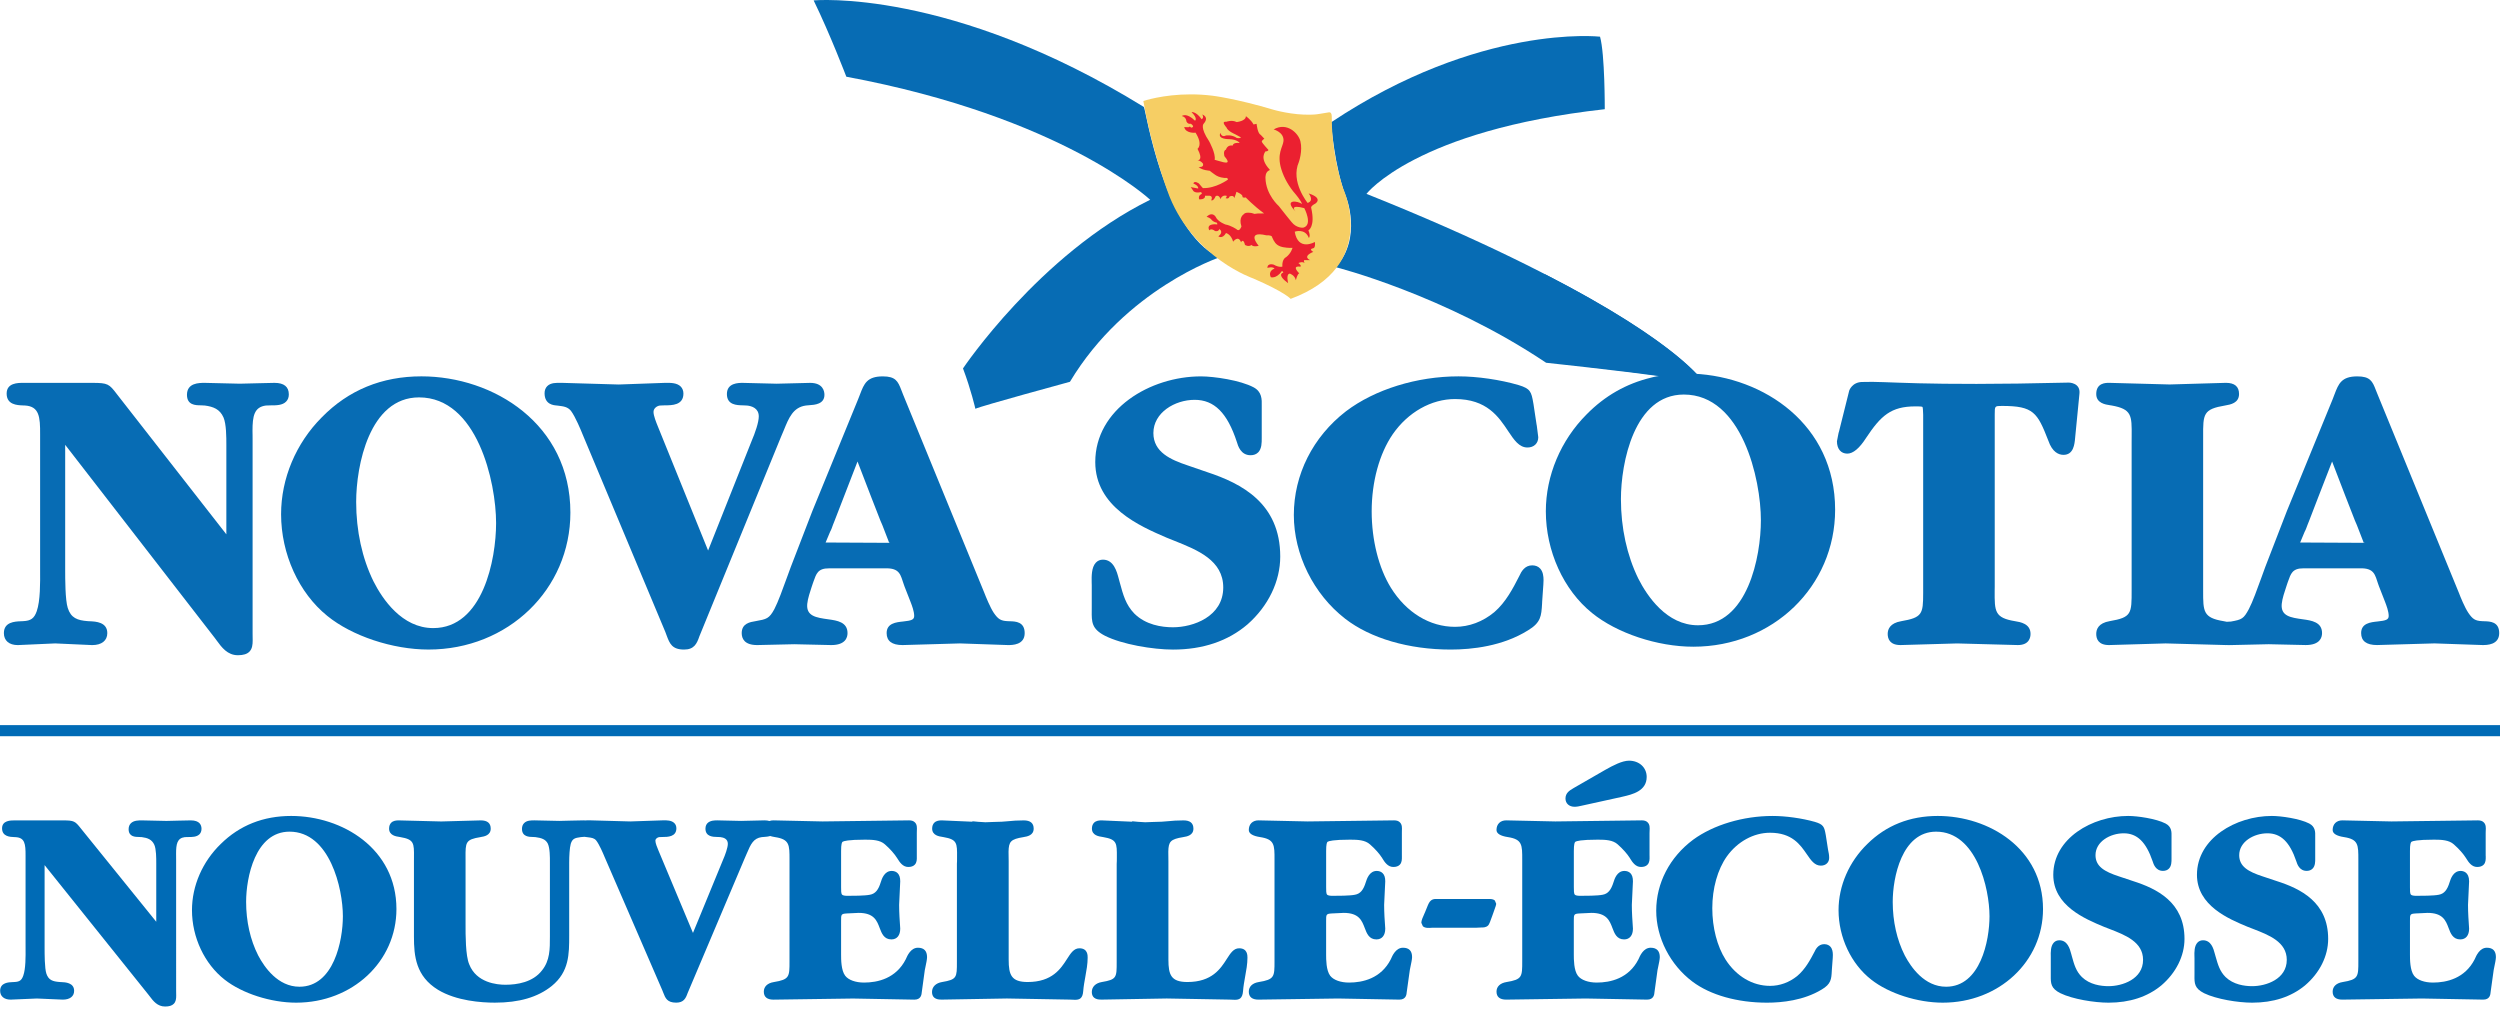 <?xml version="1.0" encoding="utf-8"?>
<!-- Generator: Adobe Illustrator 16.0.4, SVG Export Plug-In . SVG Version: 6.00 Build 0)  -->
<!DOCTYPE svg PUBLIC "-//W3C//DTD SVG 1.1//EN" "http://www.w3.org/Graphics/SVG/1.1/DTD/svg11.dtd">
<svg version="1.1" id="Layer_1" xmlns="http://www.w3.org/2000/svg" xmlns:xlink="http://www.w3.org/1999/xlink" x="0px" y="0px"
	 width="210.344px" height="86px" viewBox="0 0 210.344 86" enable-background="new 0 0 210.344 86" xml:space="preserve">
<g>
	<g>
		<path fill="#006BB6" d="M16.955,69.742c0-0.328-0.156-0.717-0.905-0.717l-1.027,0.021l-1.019,0.025l-2.069-0.046
			c-0.286,0-0.678,0-0.923,0.242c-0.126,0.127-0.19,0.294-0.19,0.497c0,0.649,0.561,0.654,0.864,0.658l0.243,0.011
			c0.484,0.065,0.851,0.196,1.055,0.646c0.163,0.367,0.163,1.132,0.163,1.545c0,0,0,3.841,0,4.932
			c-0.783-0.968-6.199-7.672-6.199-7.672L6.79,69.686c-0.465-0.587-0.558-0.66-1.48-0.66H1.218c-0.313,0-1.044,0-1.044,0.669
			c0,0.696,0.687,0.724,1.016,0.735l0.128,0.006c0.76,0.046,0.841,0.539,0.833,1.581l0,0.189v7.23l0.001,0.32
			c0.006,0.739,0.014,1.752-0.196,2.339c-0.142,0.39-0.309,0.509-0.748,0.529c-0.005,0-0.139,0.007-0.139,0.007
			c-0.342,0.013-1.057,0.039-1.057,0.735c0,0.457,0.337,0.74,0.881,0.74l2.208-0.094l2.185,0.094c0.596,0,0.951-0.276,0.951-0.74
			c0-0.692-0.76-0.723-1.084-0.735l-0.126-0.007c-0.604-0.044-0.946-0.166-1.127-0.711c-0.148-0.449-0.148-1.66-0.148-2.175
			c0,0,0-5.767,0-6.95c0.815,1.02,8.732,10.896,8.732,10.896l0.099,0.128c0.31,0.412,0.663,0.874,1.308,0.874
			c0.343,0,0.576-0.072,0.731-0.229c0.175-0.18,0.203-0.416,0.203-0.687c0-0.062-0.002-0.123-0.003-0.19l-0.003-0.214V72.347
			l-0.002-0.284c-0.002-0.083-0.002-0.162-0.002-0.239c0-0.81,0.09-1.306,0.735-1.39l0.283-0.008c0.335,0,0.714,0,0.951-0.234
			C16.86,70.112,16.955,69.969,16.955,69.742z"/>
		<path fill="#006BB6" d="M24.499,68.652c-2.344,0-4.337,0.789-5.92,2.352c-1.541,1.49-2.427,3.522-2.427,5.574
			c0,2.284,1.056,4.527,2.75,5.848c1.47,1.159,3.889,1.936,6.015,1.936c4.731,0,8.438-3.459,8.438-7.877
			C33.355,71.396,28.792,68.652,24.499,68.652z M24.359,69.974c3.393,0,4.49,4.792,4.49,7.115c0,2.051-0.764,5.932-3.653,5.932
			c-1.819,0-2.956-1.648-3.472-2.631c-0.667-1.31-1.016-2.869-1.016-4.509C20.708,73.836,21.47,69.974,24.359,69.974z"/>
		<path fill="#006BB6" d="M77.233,79.74c-0.61,0-0.898,0.68-1.023,0.969c-0.823,1.62-2.364,1.962-3.51,1.962
			c-0.717,0-1.31-0.215-1.587-0.575c-0.345-0.45-0.345-1.377-0.345-1.775v-2.823c-0.003-0.557-0.003-0.615,0.482-0.643
			c-0.003,0,0.996-0.047,0.996-0.047c1.288,0,1.533,0.646,1.77,1.275c0.169,0.448,0.362,0.957,0.987,0.957
			c0.464,0,0.741-0.339,0.741-0.905c-0.047-0.674-0.093-1.363-0.093-1.999c0-0.001,0.093-1.983,0.093-1.987
			c0-0.317-0.073-0.536-0.22-0.683c-0.125-0.123-0.294-0.188-0.499-0.188c-0.625,0-0.837,0.688-0.917,0.942
			c-0.206,0.674-0.471,0.982-0.918,1.062c-0.423,0.09-1.463,0.09-1.909,0.09c-0.218,0-0.366-0.036-0.427-0.094
			c-0.089-0.092-0.088-0.345-0.086-0.637v-3.035c-0.003-0.585,0.07-0.749,0.13-0.784c0.09-0.055,0.447-0.175,1.894-0.175
			c0.646,0,1.26,0.029,1.667,0.399c0.438,0.385,0.79,0.784,1.025,1.154c0.001,0.002,0.034,0.054,0.034,0.054
			c0.173,0.276,0.436,0.691,0.901,0.691c0.24,0,0.418-0.062,0.542-0.187c0.188-0.192,0.182-0.453,0.177-0.683l0-0.104v-1.881
			l0.004-0.19c0.011-0.254,0.026-0.513-0.156-0.699c-0.116-0.122-0.277-0.178-0.497-0.178l-3.657,0.046l-3.619,0.045l-4.14-0.091
			c-0.123,0-0.233,0.017-0.333,0.056c-0.111-0.035-0.246-0.056-0.413-0.056l-1.974,0.046l-2.001-0.046c-0.204,0-0.587,0-0.819,0.229
			c-0.08,0.079-0.178,0.227-0.178,0.465c0,0.688,0.649,0.698,1,0.703l0.247,0.011c0.293,0.032,0.636,0.155,0.636,0.564
			c0,0.325-0.225,0.949-0.419,1.385c0,0-2.125,5.168-2.514,6.115c-0.403-0.964-2.909-6.947-2.909-6.947
			c-0.102-0.243-0.253-0.606-0.253-0.811c0-0.179,0.19-0.291,0.328-0.305c0.006,0,0.287-0.01,0.287-0.01
			c0.403-0.001,1.151-0.004,1.151-0.731c0-0.173-0.06-0.33-0.174-0.439c-0.241-0.239-0.639-0.235-0.929-0.232l-0.079,0.003
			c0,0-2.698,0.091-2.698,0.091l-3.302-0.091l-0.108-0.003c-0.115-0.003-0.247-0.004-0.378,0.011
			c-0.037-0.004-0.076-0.008-0.118-0.008l-1.058,0.021l-1.01,0.025l-2.092-0.046c-0.281,0-0.633,0-0.859,0.226
			c-0.123,0.12-0.186,0.288-0.186,0.491c0,0.666,0.608,0.676,0.9,0.681l0.229,0.011c0.515,0.07,0.852,0.182,1.04,0.54
			c0.187,0.39,0.183,1.128,0.181,1.613v6.221c0.002,1.034,0.005,2.009-0.666,2.842c-0.766,1-2.097,1.207-3.082,1.207
			c-0.711,0-2.436-0.167-3.042-1.72c-0.311-0.729-0.309-2.46-0.307-3.39v-5.284L39.17,72.16c-0.007-1.29-0.008-1.523,1.252-1.727
			c0.002,0,0.035-0.008,0.035-0.008c0.269-0.042,0.831-0.136,0.831-0.706c0-0.462-0.281-0.694-0.835-0.694l-3.324,0.091l-3.58-0.091
			c-0.203,0-0.458,0.021-0.632,0.196c-0.119,0.117-0.179,0.286-0.179,0.498c0,0.57,0.585,0.658,0.866,0.698l0.088,0.016
			c1.152,0.196,1.149,0.512,1.139,1.69l-0.002,0.339v6.347c0,1.634,0.157,3.326,2.027,4.472c1.554,0.939,3.664,1.08,4.783,1.08
			c2.043,0,3.609-0.458,4.785-1.403c1.468-1.196,1.468-2.684,1.467-4.258v-6.123c0-0.537,0.035-1.238,0.131-1.58
			c0.137-0.433,0.338-0.496,0.833-0.563c0.002,0,0.185-0.016,0.185-0.016c0.04-0.004,0.083-0.006,0.131-0.011
			c0.086,0.019,0.165,0.024,0.215,0.028c-0.013-0.002,0.038,0.005,0.038,0.005c0.378,0.045,0.569,0.074,0.74,0.278
			c0.26,0.33,0.586,1.099,0.68,1.328c0.001,0.003,4.885,11.281,4.885,11.281c-0.001-0.006,0.079,0.2,0.079,0.2
			c0.174,0.448,0.325,0.833,1.083,0.833c0.628,0,0.806-0.357,0.96-0.794c-0.005,0.013,4.808-11.355,4.808-11.355
			c-0.002,0.006,0.178-0.41,0.178-0.41c0.33-0.787,0.567-1.275,1.25-1.368c0.002,0,0.199-0.016,0.199-0.016
			c0.143-0.011,0.336-0.022,0.511-0.079c0.122,0.039,0.264,0.068,0.425,0.095c1.21,0.188,1.208,0.654,1.206,1.896l-0.001,8.547
			c0.002,1.302,0.003,1.537-1.32,1.752c-0.536,0.087-0.841,0.383-0.841,0.807c0,0.443,0.273,0.672,0.811,0.672l6.696-0.094
			l5.161,0.094c0.569,0,0.607-0.439,0.625-0.65c-0.002,0.012,0.253-1.839,0.253-1.845c0.001,0,0.035-0.167,0.035-0.167
			c0.085-0.394,0.153-0.736,0.153-0.916C77.998,80.006,77.741,79.74,77.233,79.74z"/>
		<path fill="#006BB6" d="M104.263,79.787c-0.002,0-0.002,0-0.005,0c-0.004,0-0.005,0-0.007,0c-0.458,0-0.723,0.415-1.031,0.895
			c-0.523,0.82-1.242,1.939-3.312,1.943c-1.369-0.004-1.601-0.584-1.601-1.886v-8.276c0.003-0.025-0.011-0.542-0.009-0.805
			c0.018-0.854,0.175-1.049,1.25-1.225c0.001,0,0.035-0.008,0.035-0.008c0.271-0.042,0.828-0.136,0.828-0.706
			c0-0.462-0.278-0.694-0.831-0.694c-0.555,0-0.927,0.032-1.283,0.067c-0.367,0.032-0.714,0.065-1.263,0.065l-0.686,0.025
			c-0.538-0.035-0.694-0.035-1.071-0.083c0,0-0.015,0.016-0.038,0.037l-2.554-0.112c-0.203,0-0.458,0.021-0.633,0.196
			c-0.118,0.117-0.18,0.286-0.18,0.498c0,0.57,0.586,0.658,0.869,0.698l0.087,0.016c1.152,0.196,1.149,0.512,1.141,1.69
			l-0.002,0.319c-0.004,0.079-0.009,0.152-0.011,0.233l-0.001,8.253c0.003,1.318,0.003,1.488-1.253,1.699
			c-0.517,0.086-0.839,0.403-0.839,0.832c0,0.646,0.589,0.646,0.811,0.646h0.003c0.003,0,0.005,0,0.008,0l5.482-0.094l5.294,0.094
			l0.264,0.01c0.06,0.005,0.113,0.007,0.168,0.007c0.373,0.001,0.646-0.104,0.694-0.74c0.028-0.392,0.103-0.802,0.173-1.198
			c0.099-0.529,0.198-1.077,0.198-1.609C104.958,80.382,104.958,79.787,104.263,79.787z"/>
		<path fill="#006BB6" d="M90.821,79.787c-0.002,0-0.003,0-0.003,0c-0.002,0-0.005,0-0.007,0c-0.458,0-0.725,0.415-1.032,0.895
			c-0.526,0.82-1.243,1.939-3.312,1.943c-1.37-0.004-1.6-0.584-1.6-1.886v-8.276c0-0.025-0.012-0.542-0.011-0.805
			c0.019-0.854,0.177-1.049,1.251-1.225c0.002,0,0.035-0.008,0.035-0.008c0.269-0.042,0.829-0.136,0.829-0.706
			c0-0.462-0.281-0.694-0.834-0.694c-0.556,0-0.923,0.032-1.282,0.067c-0.367,0.032-0.714,0.065-1.265,0.065l-0.684,0.025
			c-0.538-0.035-0.694-0.035-1.071-0.083c0,0-0.016,0.016-0.04,0.037l-2.552-0.112c-0.205,0-0.458,0.021-0.633,0.196
			c-0.119,0.117-0.18,0.286-0.18,0.498c0,0.57,0.587,0.658,0.867,0.698l0.088,0.016c1.151,0.196,1.149,0.512,1.139,1.69
			l-0.001,0.319c-0.003,0.079-0.009,0.152-0.011,0.233v8.253c0.002,1.318,0.002,1.488-1.253,1.699
			c-0.52,0.086-0.841,0.403-0.841,0.832c0,0.646,0.591,0.646,0.813,0.646h0.001c0.003,0,0.006,0,0.01,0l5.48-0.094l5.295,0.094
			l0.263,0.01c0.058,0.005,0.115,0.007,0.169,0.007c0.371,0.001,0.648-0.104,0.691-0.74c0.03-0.392,0.105-0.802,0.177-1.198
			c0.097-0.529,0.196-1.077,0.196-1.609C91.516,80.382,91.516,79.787,90.821,79.787z"/>
		<path fill="#006BB6" d="M118.044,79.74c-0.61,0-0.899,0.68-1.024,0.969c-0.823,1.62-2.365,1.962-3.512,1.962
			c-0.714,0-1.311-0.215-1.589-0.575c-0.342-0.45-0.342-1.377-0.342-1.775v-2.823c-0.002-0.557-0.002-0.615,0.481-0.643
			c-0.003,0,0.999-0.047,0.999-0.047c1.286,0,1.529,0.646,1.77,1.275c0.17,0.448,0.359,0.957,0.983,0.957
			c0.467,0,0.742-0.339,0.742-0.905c-0.049-0.674-0.094-1.363-0.094-1.999c0.001-0.001,0.094-1.985,0.094-1.987
			c0-0.317-0.071-0.536-0.221-0.683c-0.123-0.123-0.293-0.188-0.495-0.188c-0.626,0-0.836,0.688-0.919,0.942
			c-0.205,0.674-0.471,0.982-0.918,1.062c-0.422,0.09-1.462,0.09-1.907,0.09c-0.219,0-0.365-0.036-0.429-0.094
			c-0.087-0.092-0.087-0.347-0.085-0.637v-3.034c-0.002-0.586,0.067-0.75,0.128-0.785c0.092-0.055,0.452-0.175,1.897-0.175
			c0.644,0,1.258,0.029,1.666,0.399c0.439,0.385,0.792,0.784,1.028,1.154l0.03,0.054c0.172,0.276,0.438,0.691,0.903,0.691
			c0.239,0,0.418-0.062,0.542-0.187c0.187-0.192,0.18-0.453,0.179-0.683l-0.001-0.104v-1.881l0.002-0.19
			c0.012-0.254,0.023-0.513-0.158-0.699c-0.113-0.122-0.274-0.178-0.496-0.178l-3.656,0.046l-3.623,0.045l-4.137-0.091
			c-0.24,0-0.441,0.075-0.591,0.22c-0.144,0.146-0.22,0.348-0.22,0.591c0,0.298,0.321,0.501,0.959,0.598
			c1.208,0.188,1.208,0.654,1.204,1.896v8.547c0,1.302,0,1.537-1.326,1.752c-0.533,0.087-0.837,0.383-0.837,0.807
			c0,0.443,0.273,0.672,0.811,0.672l6.696-0.094l5.162,0.094c0.568,0,0.605-0.439,0.621-0.65c0,0.014,0.256-1.839,0.259-1.845
			l0.033-0.168c0.083-0.395,0.156-0.735,0.156-0.915C118.81,80.006,118.553,79.74,118.044,79.74z"/>
		<path fill="#006BB6" d="M138.884,79.74c-0.61,0-0.901,0.68-1.026,0.969c-0.822,1.62-2.363,1.962-3.509,1.962
			c-0.718,0-1.312-0.215-1.59-0.575c-0.342-0.45-0.342-1.377-0.342-1.775v-2.823c-0.001-0.557-0.001-0.615,0.481-0.643
			c0,0,0.999-0.047,0.999-0.047c1.284,0,1.531,0.646,1.77,1.275c0.169,0.448,0.36,0.957,0.985,0.957c0.462,0,0.74-0.339,0.74-0.905
			c-0.047-0.674-0.093-1.363-0.093-1.999c0-0.001,0.093-1.985,0.093-1.987c0-0.317-0.072-0.536-0.215-0.683
			c-0.126-0.123-0.295-0.188-0.501-0.188c-0.628,0-0.837,0.688-0.916,0.942c-0.21,0.674-0.475,0.982-0.918,1.062
			c-0.425,0.09-1.467,0.09-1.91,0.09c-0.218,0-0.366-0.036-0.427-0.094c-0.087-0.092-0.087-0.347-0.086-0.637v-3.034
			c-0.001-0.586,0.068-0.75,0.131-0.785c0.09-0.055,0.446-0.175,1.894-0.175c0.646,0,1.261,0.029,1.668,0.399
			c0.433,0.385,0.789,0.784,1.025,1.154l0.029,0.054c0.175,0.276,0.438,0.691,0.902,0.691c0.243,0,0.422-0.062,0.542-0.187
			c0.189-0.192,0.184-0.453,0.18-0.683l-0.003-0.104v-1.881l0.006-0.19c0.014-0.254,0.024-0.513-0.156-0.699
			c-0.113-0.122-0.276-0.178-0.497-0.178l-3.656,0.046l-3.621,0.045l-4.137-0.091c-0.244,0-0.446,0.075-0.593,0.22
			c-0.146,0.146-0.222,0.348-0.222,0.591c0,0.298,0.325,0.501,0.962,0.598c1.206,0.188,1.206,0.654,1.203,1.896v8.547
			c0,1.302,0.003,1.537-1.322,1.752c-0.534,0.087-0.842,0.383-0.842,0.807c0,0.443,0.276,0.672,0.815,0.672l6.694-0.094l5.159,0.094
			c0.573,0,0.61-0.439,0.626-0.65c0,0.014,0.253-1.839,0.254-1.845l0.036-0.168c0.083-0.395,0.155-0.735,0.155-0.915
			C139.649,80.006,139.389,79.74,138.884,79.74z"/>
		<path fill="#006BB6" d="M125.294,75.642h-0.031h-4.093l-0.195-0.003c-0.379-0.016-0.623,0.014-0.831,0.51
			c-0.002,0.001-0.256,0.629-0.256,0.629c0-0.006-0.047,0.103-0.047,0.103c-0.138,0.301-0.253,0.567-0.253,0.761l0.127,0.288
			c0.186,0.173,0.508,0.148,0.723,0.132l0.078-0.006h3.706l0.444-0.021c0.133,0.002,0.372,0.002,0.539-0.168l0.009-0.008
			l0.012-0.016c0.082-0.101,0.169-0.333,0.328-0.783l0.058-0.161c0.005-0.014,0.038-0.106,0.038-0.106
			c0.202-0.547,0.235-0.672,0.235-0.757l-0.109-0.263C125.638,75.638,125.431,75.639,125.294,75.642z"/>
		<path fill="#006BB6" d="M132.484,67.88c0.201,0,0.392-0.044,0.577-0.086l0.17-0.037c0.003,0,3.166-0.697,3.166-0.697
			c0.003-0.002,0.133-0.031,0.133-0.031c0.803-0.185,2.018-0.466,2.018-1.659c0-0.792-0.626-1.368-1.484-1.368
			c-0.573,0-1.337,0.394-2.01,0.777l-2.629,1.513c-0.008,0.005-0.106,0.065-0.106,0.065c-0.253,0.153-0.603,0.361-0.603,0.827
			C131.716,67.6,132.024,67.88,132.484,67.88z"/>
		<path fill="#006BB6" d="M153.484,79.439c-0.524,0-0.74,0.479-0.814,0.638c-0.361,0.686-0.783,1.479-1.464,2.048
			c-0.672,0.539-1.46,0.824-2.279,0.824c-1.473,0-2.835-0.804-3.74-2.209c-0.713-1.12-1.119-2.697-1.119-4.325
			c0-1.67,0.445-3.261,1.229-4.365c0.89-1.239,2.25-1.985,3.63-1.985c1.85,0,2.538,1.001,3.093,1.807
			c0.354,0.516,0.657,0.961,1.185,0.961c0.411,0,0.696-0.268,0.696-0.648c0-0.239-0.039-0.446-0.088-0.666l-0.011-0.06
			c0-0.001-0.182-1.174-0.182-1.174c-0.001-0.006-0.011-0.057-0.011-0.057c-0.118-0.663-0.187-0.863-0.914-1.078
			c-1.09-0.308-2.451-0.497-3.557-0.497c-2.471,0-4.971,0.746-6.685,2c-1.973,1.473-3.103,3.65-3.103,5.972
			c0,2.268,1.17,4.555,3.053,5.969c1.502,1.128,3.782,1.769,6.267,1.769c1.263,0,3.09-0.188,4.599-1.104
			c0.793-0.463,0.818-0.879,0.854-1.566c0,0,0.007-0.121,0.007-0.122c0-0.003,0.073-0.976,0.073-0.976
			c0.004-0.073,0.009-0.16,0.009-0.252c0-0.232-0.037-0.508-0.212-0.696C153.91,79.551,153.75,79.439,153.484,79.439z"/>
		<path fill="#006BB6" d="M163.039,68.652c-2.345,0-4.336,0.789-5.92,2.352c-1.539,1.49-2.428,3.522-2.428,5.574
			c0,2.283,1.057,4.527,2.755,5.848c1.468,1.159,3.886,1.936,6.013,1.936c4.73,0,8.436-3.459,8.436-7.877
			C171.894,71.396,167.333,68.652,163.039,68.652z M162.899,69.974c3.394,0,4.493,4.792,4.493,7.115
			c0,2.051-0.763,5.932-3.653,5.932c-1.823,0-2.96-1.648-3.475-2.631c-0.665-1.31-1.015-2.869-1.015-4.509
			C159.25,73.836,160.011,69.974,162.899,69.974z"/>
		<path fill="#006BB6" d="M179.459,74.129c0.004,0-1.182-0.395-1.182-0.395c-1.213-0.397-1.966-0.833-1.966-1.784
			c0-1.136,1.231-1.838,2.374-1.838c1.128,0,1.88,0.729,2.435,2.361c0.065,0.213,0.248,0.801,0.867,0.801
			c0.207,0,0.375-0.064,0.498-0.188c0.226-0.229,0.224-0.579,0.222-0.865v-0.084v-1.581V70.4c0.009-0.393,0.018-0.839-0.508-1.114
			c-0.792-0.408-2.356-0.634-3.144-0.634c-3.024,0-6.297,1.892-6.297,4.95c0,2.597,2.66,3.708,4.249,4.371
			c0.002,0,0.476,0.185,0.476,0.185c1.329,0.514,2.829,1.092,2.829,2.602c0,1.623-1.739,2.214-2.906,2.214
			c-0.655,0-1.585-0.133-2.24-0.768c-0.494-0.488-0.648-1.043-0.842-1.74l-0.06-0.221c-0.113-0.422-0.31-1.132-0.996-1.132
			c-0.18,0-0.342,0.064-0.458,0.188c-0.284,0.29-0.271,0.829-0.262,1.185v0.138v1.279v0.176c-0.005,0.65-0.009,1.08,0.817,1.49
			c1.017,0.496,2.854,0.793,4.04,0.793c1.779,0,3.272-0.487,4.442-1.45c1.238-1.056,1.951-2.481,1.951-3.917
			C183.8,75.91,181.48,74.773,179.459,74.129z"/>
		<path fill="#006BB6" d="M191.549,74.129c0.005,0-1.184-0.395-1.184-0.395c-1.214-0.397-1.964-0.833-1.964-1.784
			c0-1.136,1.235-1.838,2.376-1.838c1.126,0,1.88,0.729,2.431,2.361c0.068,0.213,0.248,0.801,0.87,0.801
			c0.204,0,0.373-0.064,0.495-0.188c0.229-0.229,0.226-0.583,0.223-0.865v-0.084v-1.581V70.4c0.01-0.393,0.019-0.839-0.507-1.114
			c-0.794-0.408-2.36-0.634-3.143-0.634c-3.027,0-6.299,1.892-6.299,4.95c0,2.597,2.661,3.709,4.25,4.371
			c0.003,0,0.478,0.185,0.478,0.185c1.327,0.514,2.829,1.092,2.829,2.602c0,1.623-1.738,2.214-2.909,2.214
			c-0.659,0-1.583-0.133-2.241-0.768c-0.489-0.488-0.642-1.041-0.842-1.74l-0.062-0.221c-0.111-0.422-0.304-1.132-0.993-1.132
			c-0.184,0-0.341,0.064-0.46,0.188c-0.283,0.29-0.271,0.829-0.261,1.185l0.004,0.138v1.279l-0.001,0.176
			c-0.007,0.65-0.007,1.08,0.816,1.49c1.016,0.496,2.854,0.793,4.039,0.793c1.782,0,3.275-0.487,4.443-1.45
			c1.243-1.056,1.95-2.481,1.95-3.917C195.889,75.91,193.57,74.773,191.549,74.129z"/>
		<path fill="#006BB6" d="M209.236,79.74c-0.607,0-0.896,0.68-1.021,0.969c-0.826,1.62-2.365,1.962-3.51,1.962
			c-0.72,0-1.313-0.215-1.591-0.575c-0.345-0.45-0.345-1.377-0.345-1.775v-2.823c-0.004-0.557-0.004-0.615,0.485-0.643
			c-0.003,0,0.997-0.047,0.997-0.047c1.283,0,1.531,0.646,1.769,1.275c0.166,0.448,0.362,0.957,0.985,0.957
			c0.467,0,0.74-0.339,0.74-0.905c-0.046-0.669-0.092-1.362-0.092-1.999c0.002-0.001,0.092-1.982,0.092-1.982
			c0-0.793-0.504-0.876-0.717-0.876c-0.627,0-0.839,0.688-0.92,0.942c-0.205,0.674-0.472,0.982-0.915,1.062
			c-0.424,0.09-1.466,0.09-1.909,0.09c-0.22,0-0.369-0.036-0.429-0.094c-0.091-0.092-0.087-0.347-0.087-0.637v-3.034
			c-0.004-0.586,0.069-0.75,0.133-0.785c0.086-0.055,0.448-0.175,1.893-0.175c0.646,0,1.26,0.029,1.669,0.399
			c0.436,0.385,0.788,0.784,1.024,1.154c0,0.002,0.034,0.056,0.034,0.056c0.171,0.274,0.437,0.689,0.899,0.689
			c0.24,0,0.418-0.062,0.544-0.187c0.188-0.192,0.18-0.453,0.18-0.683l-0.005-0.104v-1.881l0.005-0.19
			c0.016-0.254,0.024-0.513-0.157-0.699c-0.113-0.122-0.278-0.178-0.496-0.178l-3.655,0.046l-3.621,0.045l-4.141-0.091
			c-0.238,0-0.44,0.075-0.589,0.22c-0.144,0.146-0.221,0.348-0.221,0.591c0,0.298,0.32,0.501,0.958,0.598
			c1.208,0.188,1.206,0.654,1.204,1.896v8.547c0.002,1.302,0.002,1.537-1.32,1.752c-0.537,0.087-0.842,0.383-0.842,0.807
			c0,0.443,0.273,0.672,0.81,0.672l6.699-0.094l5.161,0.094c0.569,0,0.605-0.439,0.622-0.65c0,0.012,0.254-1.841,0.257-1.845
			l0.034-0.169C209.93,81.05,210,80.708,210,80.529C210,80.006,209.744,79.74,209.236,79.74z"/>
	</g>
	<rect y="61.01" fill="#006BB6" width="210.344" height="0.933"/>
</g>
<g id="_x33__colour_flat_logo_1_">
	<path fill="#076CB4" d="M142.742,31.519c-1.447-1.778-8.666-7.576-27.771-15.208c0,0,4.108-5.344,20.05-7.123
		c0,0,0.016-4.623-0.398-6.102c0,0-10.09-1.144-22.629,7.207c0,0,0.28,3.839,1.253,6.252c0,0,1.4,3.423-0.856,5.934
		c0,0,9.143,2.31,17.695,8.042c0,0,5.81,0.619,9.798,1.157C140.5,31.583,142.742,31.519,142.742,31.519"/>
	<path fill="#076CB4" d="M129.98,23.07l3.331,7.76c0,0,6.38,0.692,10.099,1.382C143.41,32.212,141.167,28.766,129.98,23.07"/>
	<path fill="#076CB4" d="M96.773,16.807c-9.324,4.599-15.749,14.191-15.749,14.191c0.682,1.807,1.042,3.396,1.042,3.396
		c0.425-0.221,7.957-2.272,7.957-2.272c4.679-7.798,12.565-10.463,12.565-10.463c-4.701-2.167-6.196-12.563-6.347-12.66
		C79.971-1.038,68.458,0.033,68.458,0.033c1.405,2.889,2.75,6.421,2.75,6.421C89.357,9.838,96.773,16.807,96.773,16.807"/>
	<path fill="#076CB4" d="M24.301,33.185c0-0.643-0.405-0.972-1.204-0.972l-1.466,0.034l-1.45,0.036l-2.948-0.07
		c-0.488,0-1.502,0-1.502,1.005c0,0.869,0.717,0.88,1.147,0.884l0.355,0.017c0.72,0.097,1.263,0.305,1.571,1.001
		c0.241,0.56,0.241,1.659,0.241,2.314v7.522c-0.884-1.132-8.984-11.505-8.984-11.505l-0.228-0.293
		c-0.648-0.852-0.762-0.945-2.043-0.945H1.96c-0.457,0-1.401,0-1.401,0.903c0,0.941,0.884,0.977,1.364,0.996l0.186,0.007
		c1.196,0.076,1.275,0.964,1.266,2.416v0.282v10.656v0.476c0.009,1.096,0.02,2.597-0.283,3.475
		c-0.212,0.604-0.491,0.809-1.144,0.839c-0.004,0-0.196,0.009-0.196,0.009c-0.5,0.02-1.425,0.058-1.425,0.998
		c0,0.629,0.437,1.007,1.169,1.007l3.147-0.141l3.114,0.141c0.798,0,1.271-0.378,1.271-1.007c0-0.934-0.986-0.977-1.462-0.998
		l-0.181-0.009C6.502,52.193,5.974,52,5.702,51.157c-0.218-0.676-0.218-2.469-0.218-3.238V37.426
		c0.909,1.175,12.595,16.258,12.595,16.258l0.142,0.193c0.429,0.588,0.915,1.252,1.793,1.252c0.467,0,0.78-0.1,0.979-0.308
		c0.231-0.245,0.267-0.576,0.267-0.959c0-0.089,0-0.18-0.004-0.275l-0.003-0.317V37.021l-0.002-0.415
		c-0.003-0.123-0.006-0.242-0.006-0.358c0-1.239,0.14-1.999,1.126-2.128l0.408-0.013c0.465,0,0.99,0,1.297-0.32
		C24.226,33.634,24.301,33.432,24.301,33.185"/>
	<path fill="#076CB4" d="M36.449,52.846c-2.639,0-4.28-2.458-5.022-3.927c-0.955-1.94-1.46-4.255-1.46-6.687
		c0-3.043,1.107-8.797,5.29-8.797c4.899,0,6.483,7.126,6.483,10.578C41.739,47.066,40.633,52.846,36.449,52.846 M35.456,31.665
		c-3.321,0-6.137,1.158-8.376,3.442c-2.18,2.183-3.43,5.155-3.43,8.154c0,3.344,1.488,6.62,3.883,8.556
		c2.081,1.696,5.506,2.834,8.519,2.834c6.695,0,11.939-5.062,11.939-11.528C47.99,35.68,41.529,31.665,35.456,31.665"/>
	<path fill="#076CB4" d="M65.952,36.187c0.417-1.026,0.777-1.917,1.848-2.067c0.002,0,0.29-0.027,0.29-0.027
		c0.446-0.029,1.276-0.081,1.276-0.875c0-0.302-0.12-1.004-1.204-1.004l-2.817,0.07l-2.85-0.07c-0.363,0-1.335,0-1.335,0.939
		c0,0.93,0.84,0.94,1.339,0.951l0.361,0.017c0.369,0.039,0.982,0.209,0.982,0.916c0,0.492-0.31,1.394-0.606,2.077
		c0,0-3.217,8.093-3.658,9.205c-0.455-1.126-4.225-10.435-4.225-10.435c-0.146-0.36-0.368-0.905-0.368-1.226
		c0-0.318,0.316-0.517,0.544-0.538c0.006,0,0.417-0.017,0.417-0.017c0.583,0,1.556-0.003,1.556-0.986
		c0-0.235-0.078-0.439-0.222-0.589c-0.32-0.326-0.864-0.321-1.262-0.314h-0.115l-3.845,0.137l-4.703-0.137h-0.157
		c-0.383-0.009-0.861-0.023-1.157,0.277c-0.144,0.149-0.222,0.349-0.222,0.591c0,0.962,0.765,1.018,1.054,1.038
		c-0.015,0,0.058,0.008,0.058,0.008c0.501,0.062,0.83,0.102,1.109,0.44c0.375,0.499,0.846,1.644,0.981,1.983
		c0.001,0.004,6.961,16.625,6.961,16.625c-0.003-0.002,0.112,0.301,0.112,0.301c0.248,0.658,0.442,1.175,1.464,1.175
		c0.839,0,1.072-0.482,1.288-1.116c-0.008,0.016,6.85-16.742,6.85-16.742C65.694,36.8,65.952,36.187,65.952,36.187"/>
	<path fill="#076CB4" d="M69.47,45.646h0.017H69.47z"/>
	<path fill="#076CB4" d="M69.486,45.646c-0.008,0.003-0.013,0.003-0.015,0.004c-0.002-0.001-0.002-0.001-0.003-0.004h-0.023h0.023
		c0,0,0-0.001-0.002-0.004c-0.002-0.002,0.381-0.908,0.381-0.908c0.08-0.127,0.177-0.404,0.242-0.589l0.14-0.352
		c-0.005,0.013,1.349-3.484,1.921-4.963c0.394,1.062,1.928,4.982,1.928,4.982c-0.005-0.014,0.162,0.373,0.162,0.373
		s0.536,1.385,0.564,1.459c-0.021,0.013,0.017,0.013,0.08,0.008v0.021L69.486,45.646z M84.979,52.271l-0.216-0.009
		c-0.56-0.029-0.784-0.166-1.152-0.702c-0.305-0.46-0.658-1.336-0.795-1.688c-0.003-0.006-6.828-16.664-6.828-16.664l-0.149-0.382
		c-0.291-0.76-0.493-1.159-1.564-1.159c-1.335,0-1.577,0.629-1.911,1.503l-0.163,0.417l-3.845,9.395l-1.822,4.725l-0.335,0.915
		c-0.327,0.906-0.736,2.035-1.043,2.621c-0.437,0.813-0.659,0.854-1.593,1.02c-0.444,0.071-1.158,0.186-1.158,1.005
		c0,0.459,0.229,1.006,1.303,1.006l3.116-0.071l3.114,0.071c1.191,0,1.37-0.63,1.37-1.006c0-0.934-0.887-1.061-1.603-1.159
		c-1.044-0.146-1.878-0.267-1.787-1.293c0.04-0.457,0.258-1.079,0.362-1.404l0.1-0.299l0.062-0.177
		c0.238-0.657,0.361-1.122,1.302-1.117h4.716c1.272-0.047,1.31,0.584,1.575,1.331l0.071,0.202c0.003,0.003,0.5,1.278,0.5,1.278
		c0.125,0.322,0.311,0.808,0.311,1.196c0,0.314-0.234,0.392-0.936,0.465c-0.584,0.061-1.382,0.143-1.382,0.977
		c0,0.665,0.449,1.006,1.334,1.006l4.838-0.139l4.042,0.139c0.347,0,1.401,0,1.401-1.006C86.213,52.308,85.442,52.284,84.979,52.271
		"/>
	<polygon fill="#076CB4" points="193.549,45.646 193.534,45.646 193.552,45.646 	"/>
	<path fill="#076CB4" d="M193.549,45.646c-0.007,0.003-0.009,0.003-0.016,0.004v-0.004h-0.024h0.024
		c-0.002,0-0.002-0.001-0.002-0.004c0-0.002,0.38-0.908,0.38-0.908c0.08-0.127,0.175-0.404,0.244-0.589l0.141-0.352
		c-0.01,0.013,1.345-3.484,1.921-4.963c0.394,1.062,1.926,4.982,1.926,4.982c-0.005-0.014,0.161,0.373,0.161,0.373
		s0.537,1.385,0.566,1.459c-0.024,0.013,0.017,0.013,0.08,0.008v0.021L193.549,45.646z M209.042,52.271l-0.217-0.009
		c-0.56-0.029-0.783-0.166-1.146-0.702c-0.31-0.46-0.663-1.336-0.797-1.688c-0.007-0.006-6.828-16.664-6.828-16.664l-0.154-0.382
		c-0.287-0.76-0.489-1.159-1.562-1.159c-1.336,0-1.58,0.629-1.914,1.503l-0.159,0.417l-3.846,9.395l-1.826,4.725l-0.332,0.915
		c-0.328,0.906-0.735,2.035-1.045,2.621c-0.438,0.813-0.578,0.887-1.514,1.053c-0.08,0.015-0.253,0-0.341,0.019
		c-0.096-0.021-0.189-0.039-0.269-0.052c-1.728-0.283-1.726-0.812-1.724-2.561v-0.341v-12.17V36.75
		c-0.009-1.922-0.009-2.323,1.864-2.636c0.428-0.074,1.156-0.197,1.156-0.965c0-0.624-0.371-0.938-1.104-0.938l-2.355,0.068
		l-2.383,0.069l-5.101-0.137c-0.267,0-1.072,0-1.072,0.938c0,0.769,0.753,0.886,1.161,0.947l0.127,0.019
		c1.709,0.306,1.707,0.833,1.693,2.581l-0.003,0.496v12.447c0.005,1.998,0.005,2.305-1.856,2.624
		c-0.931,0.161-1.122,0.674-1.122,1.073c0,0.424,0.182,0.938,1.072,0.938l4.765-0.139l5.104,0.139V54.27
		c0.134,0.01,0.28,0.011,0.457,0.004l3.111-0.071L194,54.273c1.192,0,1.372-0.63,1.372-1.006c0-0.934-0.893-1.061-1.603-1.159
		c-1.047-0.146-1.882-0.267-1.79-1.293c0.04-0.457,0.259-1.079,0.366-1.404l0.098-0.299l0.062-0.177
		c0.236-0.657,0.361-1.122,1.3-1.117h4.722c1.271-0.047,1.305,0.584,1.57,1.331l0.073,0.202c0.003,0.003,0.499,1.278,0.499,1.278
		c0.123,0.322,0.31,0.809,0.31,1.196c0,0.314-0.237,0.392-0.936,0.465c-0.583,0.061-1.382,0.143-1.382,0.977
		c0,0.665,0.445,1.006,1.336,1.006l4.836-0.139l4.042,0.139c0.351,0,1.402,0,1.402-1.006
		C210.278,52.308,209.507,52.284,209.042,52.271"/>
	<path fill="#076CB4" d="M101.593,39.732c0.003,0-1.687-0.581-1.687-0.581c-1.385-0.465-2.863-1.098-2.863-2.712
		c0-1.726,1.806-2.798,3.472-2.798c1.651,0,2.746,1.093,3.549,3.541c0.096,0.33,0.331,1.12,1.157,1.12
		c0.271,0,0.485-0.083,0.647-0.248c0.297-0.313,0.292-0.813,0.292-1.214v-2.456v-0.23c0.013-0.553,0.023-1.182-0.681-1.564
		c-1.115-0.596-3.329-0.922-4.435-0.922c-4.275,0-8.891,2.754-8.891,7.206c0,3.771,3.756,5.396,6.001,6.363
		c0.006,0.003,0.68,0.273,0.68,0.273c1.915,0.767,4.087,1.63,4.087,3.918c0,2.455-2.531,3.35-4.229,3.35
		c-0.958,0-2.297-0.203-3.254-1.156c-0.716-0.74-0.938-1.563-1.222-2.61l-0.086-0.318c-0.159-0.601-0.42-1.606-1.335-1.606
		c-0.238,0-0.44,0.09-0.593,0.253c-0.376,0.397-0.359,1.167-0.35,1.679l0.006,0.207v1.883l-0.001,0.266
		c-0.01,0.956-0.012,1.534,1.113,2.116c1.442,0.728,4.042,1.162,5.723,1.162c2.517,0,4.628-0.715,6.271-2.121
		c1.75-1.542,2.753-3.619,2.753-5.707C107.717,42.333,104.442,40.675,101.593,39.732"/>
	<path fill="#076CB4" d="M128.914,47.567c-0.616,0-0.91,0.509-1.078,0.885c-0.526,1.028-1.126,2.206-2.111,3.055
		c-0.978,0.808-2.119,1.233-3.303,1.233c-2.127,0-4.097-1.199-5.399-3.294c-1.025-1.667-1.613-4.008-1.613-6.426
		c0-2.477,0.644-4.842,1.771-6.485c1.284-1.852,3.245-2.961,5.241-2.961c2.68,0,3.674,1.498,4.473,2.701
		c0.493,0.74,0.919,1.376,1.623,1.376c0.541,0,0.908-0.346,0.908-0.865l-0.123-0.967l-0.017-0.086c0,0.013-0.262-1.735-0.262-1.735
		c-0.004-0.007-0.015-0.082-0.015-0.082c-0.167-0.971-0.244-1.214-1.239-1.518c-1.548-0.453-3.48-0.733-5.053-0.733
		c-3.499,0-7.04,1.097-9.466,2.936c-2.79,2.153-4.391,5.333-4.391,8.729c0,3.317,1.656,6.663,4.32,8.728
		c2.125,1.648,5.354,2.594,8.88,2.594c1.793,0,4.371-0.283,6.504-1.617c1.092-0.655,1.122-1.221,1.183-2.242
		c0,0,0.008-0.174,0.008-0.179c0-0.002,0.1-1.437,0.1-1.437c0.008-0.104,0.015-0.233,0.015-0.367c0-0.33-0.046-0.71-0.28-0.969
		C129.426,47.66,129.197,47.567,128.914,47.567"/>
	<path fill="#076CB4" d="M174.958,33.147l-0.362,3.695c-0.047,0.534-0.13,1.428-0.979,1.428c-0.397,0-0.938-0.211-1.279-1.205
		c-0.919-2.354-1.235-2.911-3.889-2.911c-0.617,0-0.617,0-0.617,0.711v14.498l-0.005,0.34c-0.009,1.751-0.009,2.279,1.723,2.564
		c0.422,0.067,1.295,0.206,1.295,1.069c0,0.283-0.104,0.938-1.066,0.938l-5.106-0.137l-4.771,0.137
		c-0.885,0-1.076-0.511-1.076-0.938c0-0.395,0.197-0.909,1.13-1.069c1.776-0.304,1.855-0.603,1.855-2.368V34.906l-0.004-0.098
		c-0.01-0.255-0.017-0.52-0.056-0.573c-0.058-0.043-0.391-0.043-0.594-0.043c-2.056,0-2.904,0.781-4.143,2.644
		c-0.563,0.884-1.102,1.331-1.587,1.331c-0.536,0-0.871-0.4-0.871-1.041l0.134-0.688c0,0,0.041-0.143,0.041-0.138l0.856-3.43
		c0,0,0.235-0.743,1.142-0.732c2.049-0.085,4.686,0.362,17.331,0.052C174.063,32.189,175.076,32.189,174.958,33.147"/>
	<path fill="#076CB4" d="M142.864,52.609c-2.637,0-4.278-2.461-5.023-3.931c-0.951-1.942-1.46-4.254-1.46-6.686
		c0-3.042,1.108-8.796,5.291-8.796c4.9,0,6.485,7.127,6.485,10.58C148.157,46.83,147.05,52.609,142.864,52.609 M138.908,31.776
		c-2.065,0.497-3.878,1.523-5.417,3.091c-2.176,2.182-3.428,5.154-3.428,8.151c0,3.345,1.489,6.623,3.884,8.556
		c2.083,1.695,5.502,2.838,8.521,2.838c6.694,0,11.935-5.067,11.935-11.526c0-7.185-6.007-11.173-11.895-11.444
		C139.908,31.449,138.908,31.776,138.908,31.776"/>
	<path id="SVGID_2_" fill="#F6CE64" d="M96.2,8.499c0.782,4.462,2.216,8.079,2.216,8.079c2.125,5.19,7.033,6.852,7.033,6.852
		c2.663,1.153,3.145,1.716,3.145,1.716c7.507-2.771,4.413-9.288,4.413-9.288c-0.961-3.005-0.948-5.266-0.956-5.995
		c0,0,0.031-0.448-0.228-0.413c-0.382,0.06-0.753,0.125-0.753,0.125c-0.403,0.073-0.687,0.07-0.784,0.073
		c-1.526,0.05-3.095-0.401-3.095-0.401c-3.212-0.96-5.18-1.194-5.18-1.194c-0.643-0.08-1.254-0.112-1.824-0.112
		C97.821,7.941,96.2,8.499,96.2,8.499"/>
	<path fill="#EB2030" d="M105.903,20.683c0,0-1.126-1.302,0.636-0.886c0,0,0.176,0.015,0.168-0.001
		c0.152,0.027,0.312,0.021,0.33,0.175c0.163,0.368,0.306,0.606,0.648,0.746c0,0,0.327,0.162,1.062,0.135
		c0,0-0.106,0.457-0.538,0.787c0,0-0.353,0.124-0.316,0.795c0,0-0.271,0.092-0.726-0.168c0,0-0.528-0.17-0.531,0.275
		c0,0,0.445-0.141,0.604,0.058c0,0-0.578,0.167-0.318,0.722c0,0,0.45,0.171,0.941-0.523c0,0,0.102,0.054,0.107,0.139
		c0,0-0.617,0.135,0.411,0.891c0,0-0.205-0.78,0.142-0.807c0,0,0.403,0.113,0.511,0.557c0,0,0.108-0.525,0.282-0.582
		c0,0-0.718-0.671,0.096-0.558c0,0,0.136-0.08-0.167-0.305c0,0,0.328-0.166,0.527,0.002c0,0-0.108-0.141-0.039-0.25h0.498
		c0,0-0.711-0.278,0.266-0.694c0,0-0.437-0.222,0-0.307c0,0,0.195,0,0.136-0.527c0,0-1.414,0.83-1.698-0.864
		c0,0,0.873-0.315,1.191,0.529c0,0,0.169-0.137-0.04-0.641c0,0,0.606-0.305,0.229-1.914c0,0-0.04-0.132,0.353-0.336
		c0,0,0.711-0.449-0.563-0.857c0,0,0.506,0.6-0.084,0.8c0,0-1.465-1.784-0.739-3.44c0,0,0.332-0.928,0.132-1.745
		c-0.167-0.69-1.147-1.643-2.251-0.998c0,0,0.89,0.228,0.827,0.978c-0.044,0.496-0.592,1.053-0.177,2.385
		c0.222,0.715,0.647,1.467,1.195,2.087c0,0,0.382,0.438,0.551,0.817c0,0-0.311-0.18-0.597-0.196c0,0-0.866-0.098,0.048,0.833
		c-0.098-0.106-0.51-0.612,0.729-0.285c0,0,0.761,1.43-0.095,1.647c0,0-0.56,0.055-0.974-0.475c0,0-0.801-0.975-1.07-1.34
		c0,0-1.099-0.953-1.126-2.371c0,0-0.039-0.528,0.349-0.651c0,0,0-0.001-0.003-0.002c0.013-0.029,0.013-0.049,0.013-0.049
		c-0.932-0.987-0.342-1.541-0.342-1.541c0.177,0.028,0.237-0.11,0.237-0.11s-0.542-0.584-0.562-0.697
		c-0.007-0.113,0.214-0.251,0.214-0.251l-0.316-0.334c-0.261-0.111-0.336-0.917-0.336-0.917l-0.259,0.052
		c-0.199-0.389-0.643-0.696-0.643-0.696c0.006,0.42-0.78,0.494-0.78,0.494c-0.395-0.207-0.872-0.023-0.872-0.023
		c-0.485-0.057,0.012,0.469,0.012,0.469c0.113,0.325,0.703,0.562,0.703,0.562l0.517,0.279c-0.043,0.111-0.337,0.055-0.337,0.055
		c-0.447-0.308-0.916-0.211-0.916-0.211c-0.396,0.193-0.467-0.222-0.467-0.222c-0.297,0.552,0.722,0.529,0.722,0.529
		c0.689,0.014,0.896,0.32,0.896,0.32c-0.6-0.057-0.582,0.22-0.582,0.22c-0.471-0.082-0.567,0.332-0.567,0.332
		c-0.278,0.106-0.133,0.565-0.133,0.565c0.62,0.725,0.052,0.554-0.493,0.395l-0.331-0.095c0.109-0.527-0.464-1.558-0.464-1.558
		c-0.801-1.2-0.461-1.476-0.461-1.476c0.505-0.581-0.12-0.778-0.12-0.778c0.186,0.281-0.047,0.401-0.047,0.401
		c-0.474-0.678-0.854-0.599-0.854-0.599c0.56,0.557,0.295,0.722,0.295,0.722c-0.736-0.722-1.112-0.393-1.112-0.393
		c0.389,0.089,0.385,0.448,0.385,0.448c0.13,0.281,0.377,0.197,0.377,0.197c0.418,0.307,0.01,0.333,0.01,0.333
		c-0.085-0.166-0.211-0.034-0.211-0.034c-0.191,0-0.357-0.021-0.357-0.021c0.101,0.539,0.914,0.5,0.947,0.471
		c0.656,1.031,0.171,1.365,0.171,1.365c0.534,1.002,0,0.971,0,0.971c0.311,0.031,0.462,0.283,0.462,0.283
		c0.092,0.333-0.369,0.276-0.369,0.276c0.296,0.279,0.916,0.31,0.916,0.31c0.342,0.271,0.505,0.355,0.565,0.404
		c0.209,0.125,0.562,0.232,0.935,0.208c0.022,0.065,0.004,0.048,0.055,0.134c0,0-1.024,0.753-2.109,0.719
		c0,0-0.138-0.137-0.339-0.389c0,0-0.377-0.277-0.469,0c0,0,0.449,0.165,0.411,0.425l-0.629-0.121c0,0,0.105,0.139,0.175,0.253
		c0,0,0.085,0.301,0.696,0.168c0,0,0.108,0.138,0.034,0.163c0,0-0.309,0.107-0.196,0.447c0,0,0.275,0.018,0.39-0.081
		c0,0,0.12-0.048,0.105-0.222h0.277c0,0,0.441-0.068,0.244,0.384c0,0,0.19,0.093,0.374-0.354c0,0,0.274-0.163,0.403,0.253
		c0,0,0.123-0.393,0.526-0.277c0,0,0.012,0.106-0.096,0.193c0,0,0.259,0.125,0.337-0.139c0,0,0.359-0.164,0.391,0.143
		c0,0,0.171-0.426,0.185-0.536c0,0,0.613,0.243,0.5,0.436c0,0,0.097,0.096,0.283,0.037c0,0,0.654,0.699,1.545,1.345
		c-0.436-0.009-0.73,0.016-0.814,0.041c-0.019-0.019-0.212-0.06-0.226-0.071c0,0-0.538-0.115-0.666,0.096
		c0,0-0.461,0.249-0.201,1.028c0,0-0.156,0.507-0.424,0.231c0,0-0.448-0.31-0.919-0.392c0,0-0.647-0.227-0.829-0.652
		c0,0-0.273-0.473-0.761,0.007c0,0,0.337,0.083,0.44,0.279c0,0,0.193,0.19,0.398,0.196c0,0,0.095,0.112,0.06,0.165
		c0,0-0.976-0.142-0.671,0.501c0,0,0.139-0.222,0.49,0.055c0,0,0.279,0.082,0.352-0.165c0,0,0.416,0.225-0.078,0.613
		c0,0,0.342,0.252,0.642-0.278c0,0,0.421,0.084,0.602,0.726c0,0,0.429-0.592,0.665,0.051c0,0,0.187-0.391,0.332,0.222
		c0,0,0.29,0.196,0.551,0.002C105.295,20.61,105.408,20.804,105.903,20.683"/>
</g>
</svg>
